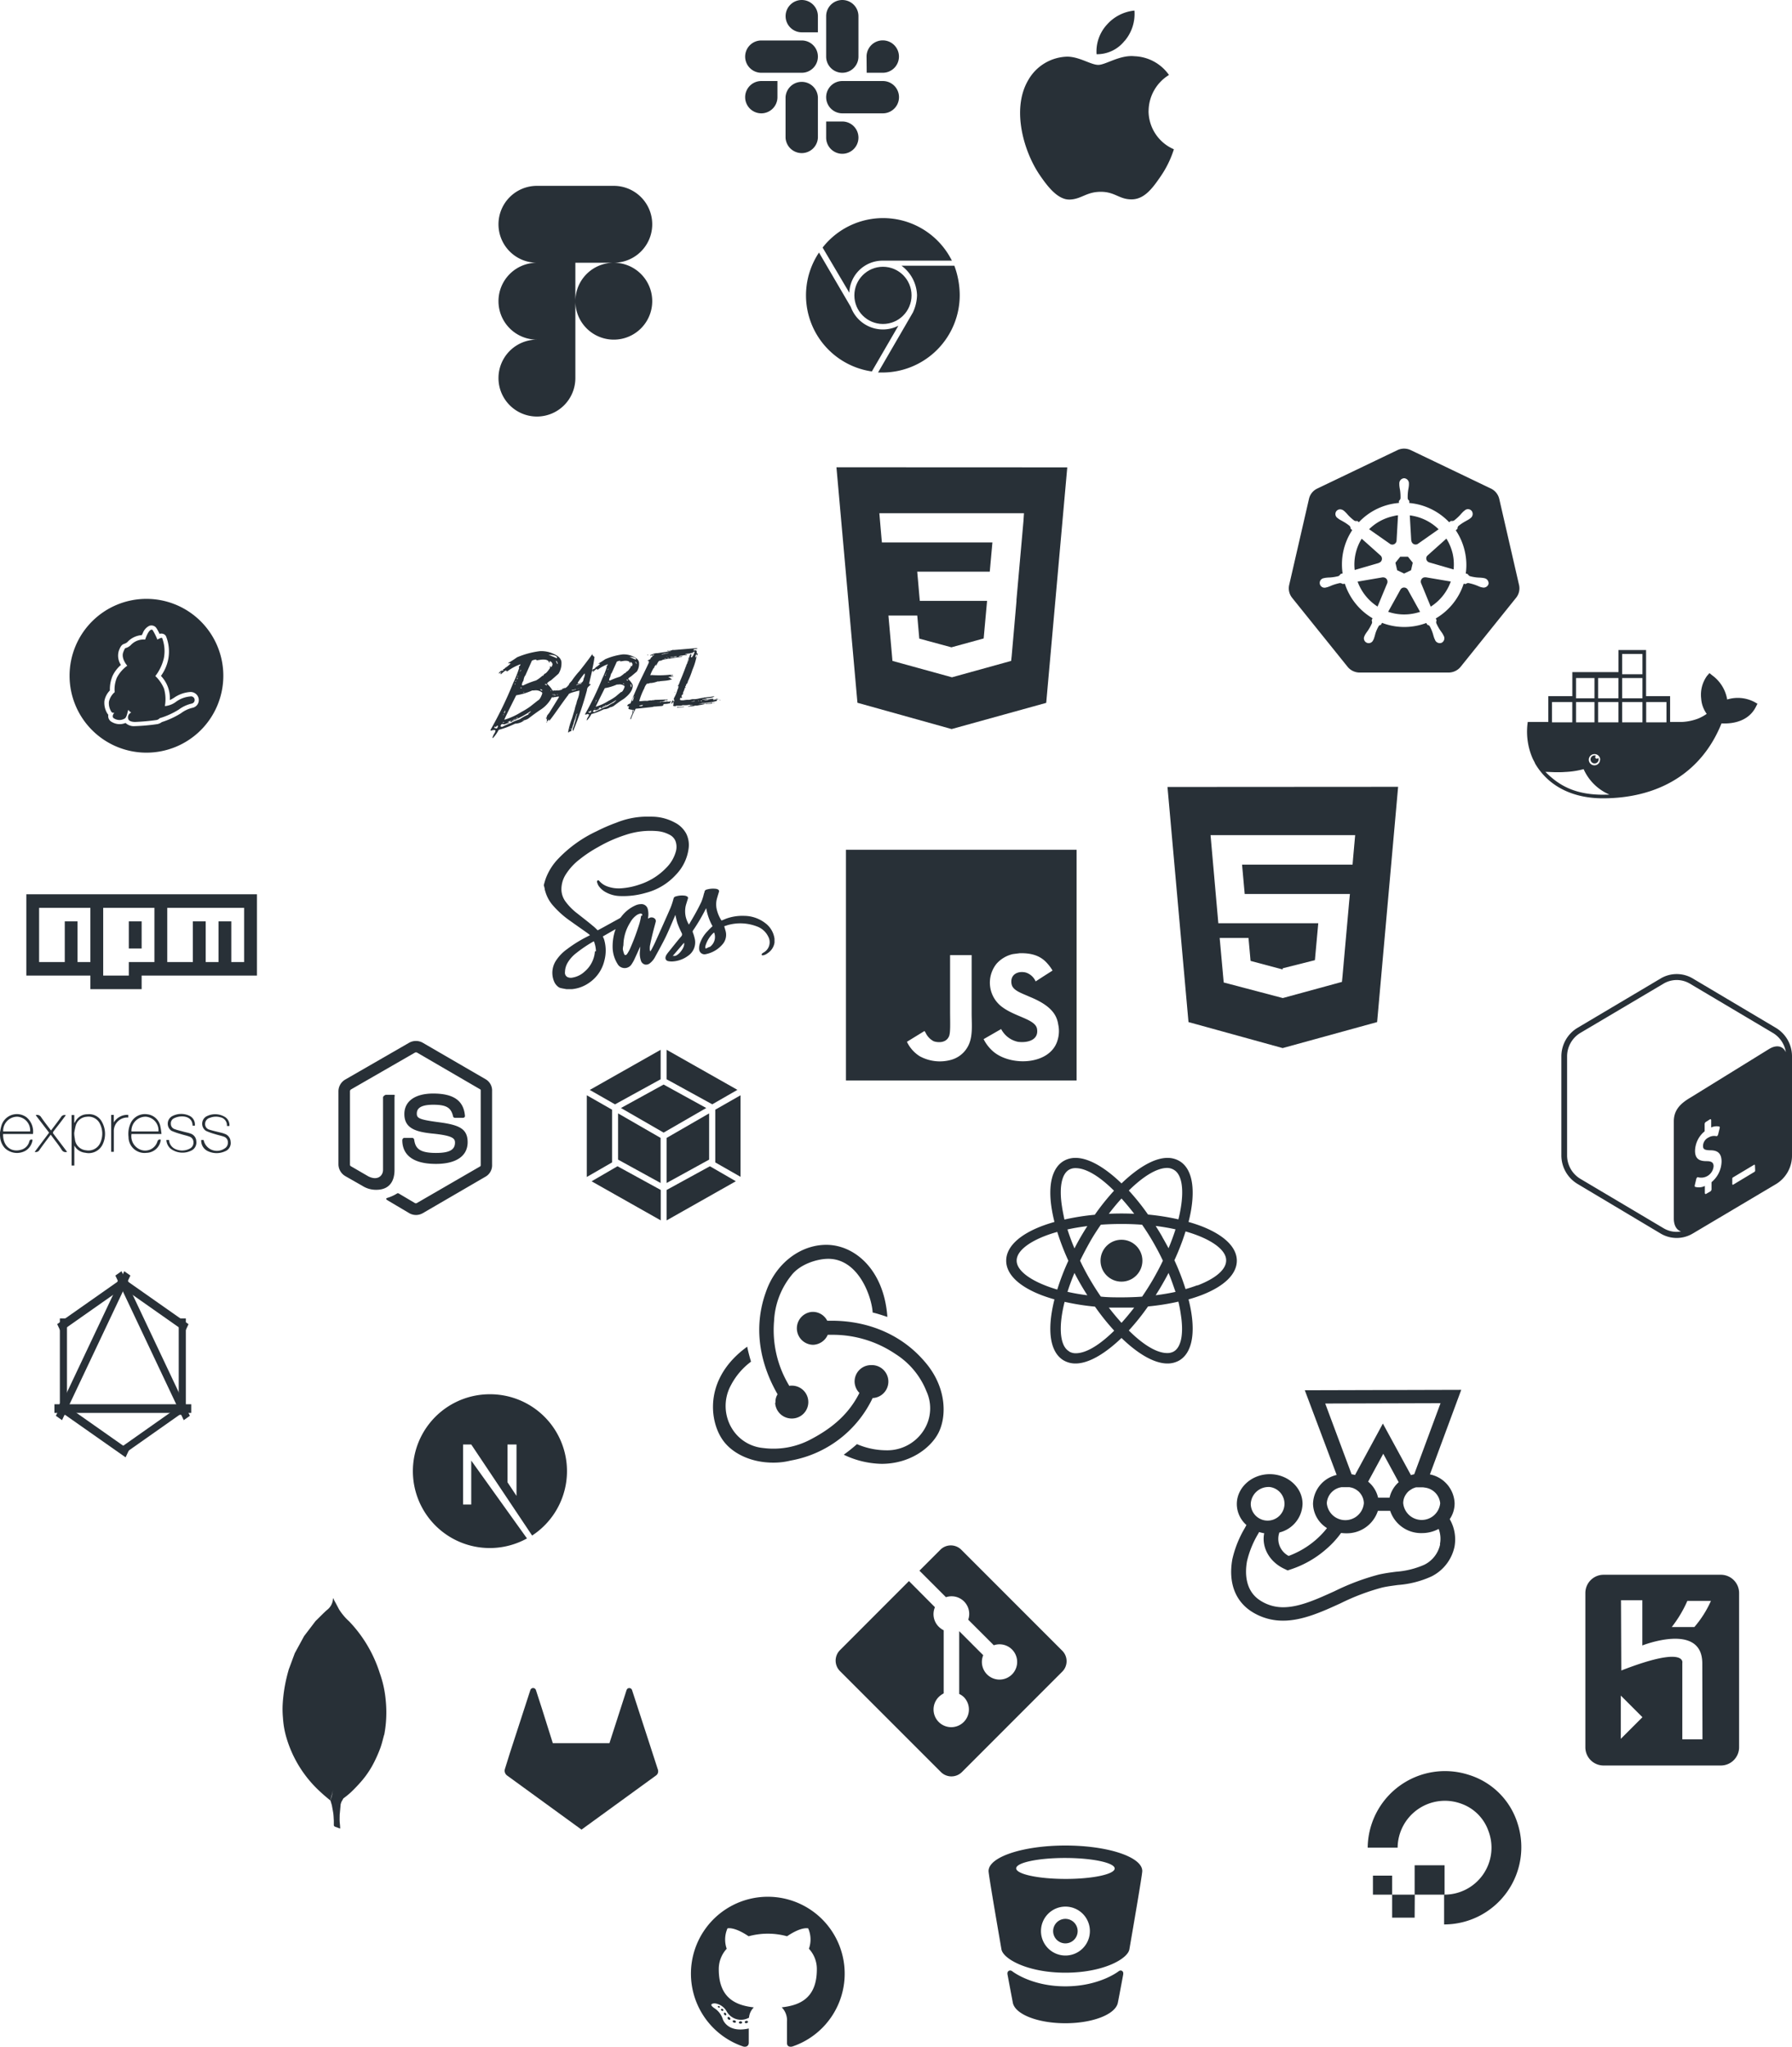 <svg id="a5c6b1d1-6bad-49b1-bce1-6ba50e206bc7" data-name="Layer 1" xmlns="http://www.w3.org/2000/svg" viewBox="0 0 372.97 425.92"><defs><style>.ae7c62e7-a843-49c6-967c-75f1cb1343b5,.bbb2950a-b23a-44ac-82a2-991249fe6dff{fill:#283037}.bbb2950a-b23a-44ac-82a2-991249fe6dff{fill-rule:evenodd}</style></defs><path class="ae7c62e7-a843-49c6-967c-75f1cb1343b5" d="M299.3 57.39a8.71 8.71 0 0 0 5.27 8 21.19 21.19 0 0 1-2.72 5.59c-1.64 2.39-3.34 4.78-6 4.83s-3.48-1.57-6.49-1.57-4 1.52-6.44 1.61-4.55-2.59-6.2-5c-3.38-4.88-6-13.79-2.49-19.8a9.61 9.61 0 0 1 8.13-4.93c2.54 0 4.93 1.71 6.48 1.71s4.47-2.11 7.53-1.8a9.17 9.17 0 0 1 7.18 3.9 8.86 8.86 0 0 0-4.24 7.47m-4.95-14.6a8.67 8.67 0 0 0 2-6.27 8.8 8.8 0 0 0-5.79 3 8.25 8.25 0 0 0-2.09 6.08 7.28 7.28 0 0 0 5.83-2.78" transform="translate(-60.25 -34.33)"/><path class="ae7c62e7-a843-49c6-967c-75f1cb1343b5" d="M196.28 173.34h.12a.69.69 0 0 1 0-.16v-.1s-.1.07-.14.22Zm-1.13-2.71v-.1H195v.11h.16Zm-3.26 6.11a4.89 4.89 0 0 0-.89-1.13q0-.18.6-.54l1.19-1a2.92 2.92 0 0 0 .47-1.65v-.17c-.05-.53-.43-.95-1.15-1.28a4.53 4.53 0 0 0-2.31-.47 13.31 13.31 0 0 0-3.59 1 16.16 16.16 0 0 1-1.39.88v.09l.14-.06c.06 0 .1 0 .1.07h.09a4.25 4.25 0 0 1-1 .75l.05.1h-.11s0 .05-.13.06l.11.13a.34.34 0 0 1-.15 0 .72.72 0 0 0-.44.24l.06-.26a23.07 23.07 0 0 0 .44-2.48 1.76 1.76 0 0 1-.43-.4v-.23q-.71 1.06-2.72 3.61a16 16 0 0 0-1.58 2c-.41.43-.61.69-.59.78s-.16.14-.14.22a.05.05 0 0 1-.06 0 1.24 1.24 0 0 1-.79.56l-.37.08a.09.09 0 0 0-.07.11h.14l-.32.12-.55.13h-.29.12-.33c-.22.05-.34 0-.36 0h-.05a.34.34 0 0 1 0 .09V178l-.29.07a6.8 6.8 0 0 0-1.18-1.47c0-.17.26-.41.81-.71l1.56-1.37a4 4 0 0 0 .62-2.16v-.23c-.06-.7-.57-1.26-1.52-1.69a6 6 0 0 0-3-.62 18.08 18.08 0 0 0-4.73 1.28 17.42 17.42 0 0 1-1.82 1.16v.12a.71.71 0 0 0 .18-.07.1.1 0 0 1 .13.1l.12-.07h.06v.05a6.57 6.57 0 0 1-1.27 1l.06.11h-.19s-.06.06-.18.07v.06l.14.16a.54.54 0 0 1-.19 0 1.26 1.26 0 0 0-.82.6l.07.11a1.57 1.57 0 0 1 .41-.32v.17a.53.53 0 0 0-.18.07l.14.22a5.66 5.66 0 0 1 .93-.78c.17 0 .26.1.26.16h.13a10.17 10.17 0 0 1 2.73-1.47v.12c-.17.25-.29.38-.35.39a.43.43 0 0 0 .09.22 20.14 20.14 0 0 1-1.22 3.09 81.79 81.79 0 0 1-4.75 9.83.42.42 0 0 0 .08.17 1.55 1.55 0 0 0 .6-.22H163v.12h.12l.12-.07s0 .06.12.05v.12a1 1 0 0 1-.2.54 3.14 3.14 0 0 0-.41.92v.05h.12a7.54 7.54 0 0 0 1.17-1.68 19.19 19.19 0 0 0 3.42-1.29 3.26 3.26 0 0 0 1.81-.62v-.07l-.3.09h.03v-.06a2.67 2.67 0 0 0 1.21-.4c1.13-.87 2-1.49 2.57-1.86a6.68 6.68 0 0 0 2.32-2.56H175.58a.05.05 0 0 1 0-.06h.31l.45-.1h.08a.45.45 0 0 0 .16 0v.13l-2 3.24-.45.57-.23.74.22-.1-.07.29v.09l.06.07v.11h.09c.13-.11.19-.22.17-.32a.9.9 0 0 0 .29 0c-.09 0-.13.09-.14.22h.05c.74-.81 2.55-3.57 4-5.44-.05-.21.71-.49 2.28-.85a5 5 0 0 1-.37 1.78 5.42 5.42 0 0 0-.27.93 7.56 7.56 0 0 0-.35 1.23l-.55 1.82a16.34 16.34 0 0 0-.83 2.94.5.5 0 0 1 .15 0l.08-.07h.06v-.13h.24q.1 0 .18-.27c0-.25 0-.38.15-.41a3.46 3.46 0 0 1 .28-.89 3.8 3.8 0 0 1 .31-1c.21-.75.36-1.14.46-1.16v.09l-.15.39a20.3 20.3 0 0 1-.81 2.81l.07.34h.05a70.67 70.67 0 0 0 2.86-8.45 1.1 1.1 0 0 1 .59-.97l-.07-.08a.54.54 0 0 0 .3-.16s-.13-.08-.38-.15l.62-2.65a1 1 0 0 1 .24-.18v.13a.3.3 0 0 0-.14.06l.12.17a3.64 3.64 0 0 1 .7-.6c.13 0 .19.08.2.12h.09a7.24 7.24 0 0 1 2.07-1.11v.08c-.12.19-.21.29-.26.29a.43.43 0 0 0 .06.17 15.48 15.48 0 0 1-.92 2.35 64.72 64.72 0 0 1-3.6 7.47.28.28 0 0 0 .06.13 1.11 1.11 0 0 0 .45-.18v.09H182.83v.09a.78.78 0 0 1-.15.41 2 2 0 0 0-.32.69v.05h.09a5.4 5.4 0 0 0 .89-1.28 13.83 13.83 0 0 0 2.59-1 2.49 2.49 0 0 0 1.39-.47l-.23.07a1.84 1.84 0 0 0 .91-.3c.87-.66 1.52-1.13 2-1.41 1.37-1 2-2 1.93-2.88Zm-.23.06v.36c0 .09-.09.14-.13.14l-.06-.61c.1 0 .15.07.16.11Zm-26.94-2.89h-.06v-.11h.25v.05a.62.62 0 0 0-.18.08Zm-1.19 12a.72.72 0 0 0-.38-.08v-.18c0-.06 0-.11.12-.13s.12.05.13.17a3.37 3.37 0 0 1 .34-.39l.13.05c0 .36-.15.54-.32.56Zm12.8-13.4c-.06 0-.18-.18-.35-.56v-.11c.11 0 .23.18.35.56v.11Zm-.17-1.33v.12l-1.74-.73c1.16 0 1.76.24 1.79.61Zm-7.34 6.31h-.25v-.11h.25v.11Zm-.2-3.79h.06v.17c-.05 0-.13.09-.22.25V174c.11-.13.17-.23.16-.3Zm-.52 1.22v.23h-.07v-.23Zm-.27.43h.17c0 .19-.06.29-.16.3h-.06a.45.45 0 0 0 .1-.29Zm-.2.6h.07v.05l-.11.19h-.12v-.06a.15.15 0 0 0 .16-.19Zm-.2.55v.29h-.06v-.28Zm-2 5.67c-.08.4-.17.6-.26.61v-.06a.63.63 0 0 1 .26-.55Zm-.37.79v.04c0 .08 0 .13-.1.13v-.06a.13.13 0 0 1 .11-.13Zm-.06 1.64h.19v.07a.5.5 0 0 0-.19.07h-.11a.12.12 0 0 1 .1-.13Zm5.27-1.62a9.61 9.61 0 0 0-1.83 1c-1.13.39-1.69.63-1.68.73a15.86 15.86 0 0 0-2 .87.92.92 0 0 1-.32-.09.52.52 0 0 1 .27-.5 1.08 1.08 0 0 1 .5.08 4.87 4.87 0 0 1 1-.32v-.12h-.37a5.64 5.64 0 0 1 1.08-.5h.08v.05c-.31 0-.49.12-.53.29a.1.1 0 0 0 .13.1c.24-.15.36-.24.35-.26a19.94 19.94 0 0 0 3.75-2v.11s-.17.2-.52.46Zm-3.14 1a1.23 1.23 0 0 0 .77-.36c.08 0 .13 0 .13.1a3.13 3.13 0 0 0-.83.37h-.06V184Zm5.06-3.89-1.57 1.24a15.39 15.39 0 0 1-1.88 1.16 14.31 14.31 0 0 1-3.46 1.59h-.07c.06-.21.88-1.9 2.48-5.08a13.4 13.4 0 0 0 3.33-1h.37a2.1 2.1 0 0 1 1.71.44v.23c-.28.81-.59 1.29-.93 1.43Zm-3.06-1.73h.25v.06h-.25v-.06Zm3.54-.6h.19c.17.08.26.15.26.21v.06a.52.52 0 0 1-.46-.26Zm.5-2.85a7.4 7.4 0 0 1-1.34 1 17.54 17.54 0 0 0-2.7 1.05.43.43 0 0 0-.25 0v-.11a1.43 1.43 0 0 1 .3-.85c.12-.64.25-1 .4-1.1l1.3-2.92c0-.18.26-.32.83-.41h.19v.17l1-.15c1-.09 1.57.12 1.61.62h.12v-.29h.12a.78.78 0 0 1 .49.61.89.89 0 0 1-.26.6c-.08 0-.13-.05-.13-.16h-.13v.36q-.78 1.17-1.14 1.2c-.21.3-.34.44-.4.45Zm.8 2a.5.5 0 0 0-.26-.1v-.17h.12l.26.15a.1.1 0 0 1-.11.13Zm.83 1c.11 0 .18.1.19.14h-.06l-.08.07v-.24Zm.07.49h.15-.15Zm.36.4a3.35 3.35 0 0 0 .51-.1v.05l-.54.12v-.07Zm.53.23a2.24 2.24 0 0 0-.54.07l.45-.15.22-.05v.09c-.1 0 0 0-.14.08Zm.48-.12a.09.09 0 0 1-.12-.07h.14c.06 0 .1 0 .11.07h-.13Zm1.3-1.4.22-.06v.09Zm1.39 8.53a.23.23 0 0 0 0-.14.08.08 0 0 1 .11.06v.05h-.18Zm1-8.16h-.1l-.41.14h-.09a.1.1 0 0 1-.12-.07l.65-.15.22-.1.07.09a.41.41 0 0 0-.22.09Zm.5-.16v-.05s.07 0 .12-.08l.46-.1a3 3 0 0 0-.58.19Zm.07-.94-.13.08h-.19c-.12 0 .32-.22 1-.38h.1v.08l-.83.24Zm1.24-1.34c-.05.56-.24.88-.6 1v-.05l-.31.12h-.14a.31.31 0 0 1-.19 0v-.13a19.62 19.62 0 0 1 1.36-1.87h.11a2.15 2.15 0 0 1-.19.91Zm2.21-1.89v-.09h.18v.05a.36.36 0 0 0-.13 0Zm-.91 9.11a.54.54 0 0 0-.29-.06v-.14s0-.07.09-.09.09 0 .1.13a1.65 1.65 0 0 1 .26-.3h.09q0 .41-.24.42Zm9.72-10.17s-.13-.14-.27-.43V172c.09 0 .18.14.28.42v.1Zm-.12-1-.05.1-1.31-.56c.88 0 1.33.19 1.36.46Zm-5.64 4.82h-.18v-.09h.19v.09Zm-.15-2.87v.14s-.1.07-.17.19v-.09c.09-.1.13-.18.12-.23Zm-.39.92v.18h-.05v-.18Zm-.21.33h.1q0 .23-.12.24h-.05a.42.42 0 0 0 .07-.23Zm-.15.46v.05l-.08.14H186v-.05c.1 0 .14 0 .13-.14Zm-.14.41v.23-.22Zm-1.52 4.31c-.06.3-.13.46-.2.46a.5.5 0 0 1 .2-.42Zm-.28.61c0 .07 0 .1-.09.11v-.05s0-.08.09-.09Zm-.08 1.25h.14a.48.48 0 0 0-.14.06H184s0-.08.09-.09Zm4-1.24a7.76 7.76 0 0 0-1.39.79c-.86.3-1.28.48-1.27.56a12.14 12.14 0 0 0-1.49.66.63.63 0 0 1-.25-.07.39.39 0 0 1 .21-.37.82.82 0 0 1 .38.06 3.59 3.59 0 0 1 .73-.24v-.09h-.29a3.71 3.71 0 0 1 .82-.38h.14c-.24 0-.37.09-.4.22s0 .08.1.08.26-.19.26-.21a14.55 14.55 0 0 0 2.84-1.49v.09s-.13.15-.4.34Zm-2.38.79a1 1 0 0 0 .59-.27c.06 0 .09 0 .1.08a2.14 2.14 0 0 0-.63.27h-.05v-.08Zm3.85-3-1.19 1a11.13 11.13 0 0 1-1.44.88 10.5 10.5 0 0 1-2.63 1.21h-.05c.05-.16.68-1.44 1.89-3.85a10.41 10.41 0 0 0 2.52-.76h.29a1.61 1.61 0 0 1 1.3.33v.18c-.21.61-.45 1-.7 1.08ZM187.2 177h.19-.19Zm2.69-.46h.11c.13.07.19.12.2.17a.42.42 0 0 1-.35-.2Zm.38-2.16a6.07 6.07 0 0 1-1 .76 14.64 14.64 0 0 0-2.05.79.36.36 0 0 0-.18 0v-.09a1.11 1.11 0 0 1 .22-.65c.1-.49.2-.76.31-.83l1-2.22c0-.13.2-.23.62-.32h.15v.14l.79-.12c.78-.07 1.19.09 1.22.47h.09v-.22h.1a.58.58 0 0 1 .36.45.7.7 0 0 1-.19.46c-.06 0-.09 0-.1-.12h-.09v.27q-.6.9-.87.93-.24.31-.3.33Zm.41 1.48v-.14h.09l.2.12c0 .06 0 .09-.08.1s-.15-.08-.2-.07Zm-16.55 8.64h-.1l-.08.06c0 .06.05.08.12.07s.08 0 .07-.11Zm-.36-.71a.09.09 0 0 0 .08-.11.08.08 0 0 0-.07.1Zm2.52-4.73h.07Zm0-1.22h.1v-.09h-.1v.1Zm25.13 3.59h-.24v.14l1.44-.12v-.09l-1.16.1Zm1.32-.11v.09-.09Zm6-.79v.09h.16v-.09h-.16Zm-.22 0a5.39 5.39 0 0 1-1.44.21v.09h.25c1.07-.12 1.2-.08 1.19-.2Zm-6.46-1.53h-.09a2.11 2.11 0 0 0-.12.37c.07 0 .14-.13.2-.37Zm-1.3-.71-.09.06v.08a.08.08 0 0 0 .09-.1Zm2.83 2.93v-.09.09Zm5.87-1.32h.06a.08.08 0 0 0 .06-.09v-.09a1.13 1.13 0 0 0-.56.14h-.3c0-.08 0-.13-.07-.13h-.15c-.18 0-.27 0-.36.07h-.17l-.1.06v-.05l-.06.05h-.3v.09H207.74a.28.28 0 0 0 .13 0l.1-.05a8.08 8.08 0 0 1-.94.17.19.19 0 0 0-.1 0s-.07 0-.08-.08h.34c.16-.07.17-.11.25-.11v-.09a6.38 6.38 0 0 1-1 .09v-.09a3.84 3.84 0 0 0 .89-.13.34.34 0 0 1 .12-.06h.06a3.49 3.49 0 0 0 1-.14l.1-.05h.09c0-.09.13-.11.18-.11v-.1c-1.07.22-1.35.16-1.65.24a1.57 1.57 0 0 1-.36 0 .21.21 0 0 0-.09.05l-.91.15a5.55 5.55 0 0 1-1 .17h-.55l-.26.06a2.37 2.37 0 0 1-.38.08c-.07 0 0 0 0 0h-.52c-.69.08-.62.1-.69.1h-.26c-.29 0-.44-.08-.44-.14 0-.27.11-.41.2-.42h.05v.1h.05c.09-.05.13-.09.13-.14v-.09h-.09v-.09a.48.48 0 0 1 0-.18l.21-.34v.09h.1v-.09l-.06-.08a.41.41 0 0 1 .18-.1h-.14v-.13a3.68 3.68 0 0 0 .39-1h.1a.1.1 0 0 0 .09-.11h-.1a.4.4 0 0 1 0-.19.55.55 0 0 0 .2-.46s.05 0 .05 0a.88.88 0 0 0 .29-.57 17.11 17.11 0 0 0 .94-2.39 13.36 13.36 0 0 0 .87-2.83h-.1a.29.29 0 0 1 0 .18h-.15a1.07 1.07 0 0 1 .24-.66l.08.3h.09a2.9 2.9 0 0 1 .07-.37c0-.05 0-.07-.11-.08l-.09.06a4.74 4.74 0 0 1 0-.5.3.3 0 0 1-.12-.19l-.51.05a.47.47 0 0 0-.05-.16s.11-.09.34-.14h.26l.09-.06s0 .05.06 0h.05v-.1h-.56l-.1.07v-.06l-4.07.34h-.5s0 .06-.1.07h-.11l-.34.09a1.63 1.63 0 0 1-.42 0 .3.3 0 0 1-.19.08l1-.07a.44.44 0 0 1-.25.08.32.32 0 0 1-.2 0c-.08 0-.33.09-.76.18h-.1l-1.67.25a.38.38 0 0 0-.22 0 2.4 2.4 0 0 0-.44.09l-.81.34.06.1a.68.68 0 0 0 .17-.07h.28v.26a.72.72 0 0 0-.45.52c-.4.17-.59.3-.59.37h.06l.11-.05.12.14v.21c0 .07-.66 1.46-2 4.19-1.15 2.64-1.76 4.08-1.81 4.34q-.6.16-.69.48c0 .07.12.11.35.13v.11l-.1.17v.2c0 .11.3.19.87.25v-.06a2.76 2.76 0 0 1-.11.74h.06a1.31 1.31 0 0 0 .13-.71c.06 0 .12.06.19.19a8.88 8.88 0 0 0-.75 1.71l.06.09h.06a11.77 11.77 0 0 1 1-2.19c.68-.06 1.87-.18 3.56-.37l.1-.06h.18l.1-.07s0 .06.07.05l1.28-.11c.33 0 .49-.13.48-.3s.2-.1.6-.16h.17s.2-.06.61-.1c0-.21.07-.32.2-.33v-.11a1.77 1.77 0 0 0-.39.09 2 2 0 0 1-.51-.06l-.16.07h-.89l-.1.06a.05.05 0 0 0-.07 0l-.11.06s-.1-.06-.28-.08l-.12.06h-.22c1.14-.13 1.71-.29 1.7-.47.07 0 .11 0 .12.1l.33-.08v-.11l-2.74.08a.06.06 0 0 1-.06.06h-.33a.33.33 0 0 0-.21.08l-.13-.05a4.3 4.3 0 0 0-.77.12 6.92 6.92 0 0 0-.78 0l-.62.06h-.28a13.6 13.6 0 0 1 1.06-2.68 2.31 2.31 0 0 1 .59-1 .58.58 0 0 1 .17.05l.44-.15h.22a5.22 5.22 0 0 0 1.32-.32.76.76 0 0 1 .28 0l.34-.07 1-.09a6.26 6.26 0 0 0 1.38-.28v-.1c-.18 0-.28 0-.28-.09s-.15-.2-.41-.18v-.1l.27-.08.72-.06V175h-.44v-.11h.27c.08 0 .11 0 .1-.11-.37 0-.56 0-.56-.06a22.25 22.25 0 0 1-3.92.07l-.16.07-.07-.1a8.9 8.9 0 0 1 1.21-2.22.57.57 0 0 1-.08.28h.11c.28-.65.51-1 .7-1 .82-.07-.11-.12 1.64-.39a.41.41 0 0 0 .15 0c.69-.14 1.64-.29 2.87-.43v-.11l-.65.06v-.1a.33.33 0 0 0 .2-.08v.06a.33.33 0 0 0 .15-.07.49.49 0 0 1 .26 0 4.78 4.78 0 0 1 .55-.11h.41c.1-.06.14-.12.14-.17a1.13 1.13 0 0 1-.36 0c0-.06 0-.1.09-.11l.76-.07.35-.09h.05a.33.33 0 0 0 .15-.07h.06a2.7 2.7 0 0 0-.16.41H204a.35.35 0 0 0 0-.18h-.05c-.93 2.58-1.34 3.78-2.19 5.75-.16.51-.29.79-.41.85s0 .09.1.08a1.21 1.21 0 0 1-.17.73 7.88 7.88 0 0 1-.79 1.88l.09.54q0 .08-.09.09h-.09c0-.15-.07-.22-.17-.21a2.18 2.18 0 0 0-.27.66h.09a.29.29 0 0 0 .17-.28H200.51a.55.55 0 0 0-.11.32l.05.09-.12.28v.05a.56.56 0 0 1 .35.1.66.66 0 0 0 .28-.12H202l.35-.12a7.72 7.72 0 0 0 .85 0h.15l.07-.05a2.58 2.58 0 0 1 .7 0h-.21v.09a.33.33 0 0 0 .17-.07q.08 0 .09.09a1.21 1.21 0 0 0-.29.07h-.09a1.06 1.06 0 0 1-.22.06h-.14s0 .09.09.09h.15l.78-.07.3-.06.15-.06h.26c.21 0 .21 0 .65-.1a5.67 5.67 0 0 0 .89-.17c.18 0 .08 0 .13-.06h.13v-.09h-.33a1 1 0 0 1-.29 0h-.65l.36-.05h.13l.08-.05a11.81 11.81 0 0 0 3.06-.42c.13 0 .12-.11.2-.33h-.12a4.21 4.21 0 0 1-.68.1s-.06 0-.07-.08h.36a1 1 0 0 0 .4-.13s-.08 0 0 0Zm-17.52.28h-.17a4.07 4.07 0 0 1 .27-.76h.11a2.6 2.6 0 0 1-.21.76Zm.2-.82c0-.06 0-.1.11-.12v.05c0 .07 0 .11-.12.11Zm2.23 1.72v.05h-.28.28Zm-.34 0c0 .06-.08.13-.26.19h-.45v-.11l.68-.16Zm2.25-10.34h-.17v-.06c0-.05 0-.09.1-.11H196.38c0 .07 0 .11-.1.12Zm2.54-.5h.06v.1h-.16a.11.11 0 0 1 .09-.11Zm-.64.22h-.25v-.05a3.18 3.18 0 0 0 .64-.12s0 .05.11 0v.11h-.1a.33.33 0 0 1-.2 0 .35.35 0 0 1-.2.07Zm.32.92h.41v.05h-.41Zm.44-.35v-.06h.2v.03h-.2Zm0-.7v-.11l.45-.05v.06a2.8 2.8 0 0 0-.46.09Zm.24 1v-.1h.2c.07 0 .1 0 .1.1h-.29Zm1.2-1.64-.25.07a2.56 2.56 0 0 1-.46 0c.33 0 .64 0 .76-.06Zm-.27 1.14h-.35.35Zm.57.27s-.07-.07-.21-.08l-.35.1h-.27c-.06 0-.09-.07-.09-.09h.31l.7-.11h.36v.08a2.5 2.5 0 0 0-.46.09Zm3.63-.93h.08a1.19 1.19 0 0 1 .42-.28 2.37 2.37 0 0 1-.6 1.24l-.2-.12a6.57 6.57 0 0 0 .3-.84Zm-.61 1c-.07.13-.13.2-.18.2v-.13a.3.3 0 0 0 .14-.06Zm-.4.94c.1-.39.19-.6.28-.66v.05c-.05.35-.13.54-.23.56v.22a.52.52 0 0 0-.13.28v-.31s.1-.06.13-.15Zm-.15.51a1.44 1.44 0 0 1-.1.37H203v-.13c.06-.16.12-.24.16-.24Zm-2.87 8.33h.1v.05a.09.09 0 0 1-.1-.09Zm4.1.11s0-.05 0 0h-.23V181h.54c-.16 0-.26 0-.29.07Zm-.27-.12Zm0-.64h-.3.28l.24-.06h.05a3.73 3.73 0 0 1 .4-.07s.08 0 .08.08l-.74.06Zm1.07-.09a1.12 1.12 0 0 0-.3 0h.27s.07 0 0 0Zm0 0h.15Zm.33 0a.25.25 0 0 0 .11-.05.11.11 0 0 1 .12.1Zm.42-.05h.18v.05Zm.25 0c0-.05 0-.09.07-.09l.06.07v.09h-.2Zm3.5-.41Zm.07 0v-.05.05l-.07.1h.14v-.09Zm.26.2v.09h.2c0-.06-.14-.08-.18-.08Z" transform="translate(-60.25 -34.33)" id="b83ae2ca-a4f0-43bd-b0e8-94a58e70d916" data-name="plain"/><path class="ae7c62e7-a843-49c6-967c-75f1cb1343b5" d="m429.88 248.21-17.31-10.28a6.54 6.54 0 0 0-6.69 0l-17.32 10.28a6.92 6.92 0 0 0-3.34 5.95v20.56a6.92 6.92 0 0 0 3.35 5.95L405.88 291a6.52 6.52 0 0 0 6.68 0l17.32-10.28a6.91 6.91 0 0 0 3.34-5.95v-20.61a6.9 6.9 0 0 0-3.34-5.95Zm-13.41 32.1v1.48a.53.53 0 0 1-.25.45l-.88.51c-.14.07-.25 0-.26-.2v-1.45a2.82 2.82 0 0 1-2 .19c-.1 0-.13-.17-.1-.32l.32-1.34a.53.53 0 0 1 .16-.28l.08-.06a.17.17 0 0 1 .14 0 2.58 2.58 0 0 0 3.22-2.29c0-.75-.42-1.06-1.41-1.06-1.25 0-2.43-.25-2.45-2.1a5.37 5.37 0 0 1 2-4.11v-1.5a.53.53 0 0 1 .25-.45l.85-.54c.14-.07.26 0 .26.2v1.49a2.71 2.71 0 0 1 1.66-.2c.11 0 .15.17.11.34l-.33 1.32a.56.56 0 0 1-.15.27.24.24 0 0 1-.21.08 2.24 2.24 0 0 0-1.6.26 2 2 0 0 0-1.18 1.78c0 .68.35.88 1.55.9 1.6 0 2.3.73 2.31 2.34a5.72 5.72 0 0 1-2.09 4.29Zm9.08-2.48a.35.35 0 0 1-.13.33l-4.42 2.66c-.11.07-.21 0-.21-.13v-1.12a.32.32 0 0 1 .2-.28l4.31-2.58c.12-.07.21 0 .21.12Zm3-25.29-16.38 10.12c-2.05 1.2-3.55 2.54-3.55 5v20.19c0 1.48.59 2.43 1.5 2.71a5.5 5.5 0 0 1-.91.09 5.31 5.31 0 0 1-2.73-.76l-17.32-10.28a5.7 5.7 0 0 1-2.75-4.89v-20.56a5.72 5.72 0 0 1 2.75-4.9L406.49 239a5.36 5.36 0 0 1 5.47 0l17.32 10.28a5.67 5.67 0 0 1 2.66 4c-.57-1.28-1.87-1.62-3.38-.74Z" transform="translate(-60.25 -34.33)"/><g id="be4104e2-2cae-4366-9682-6972efb6303e" data-name="original"><path class="ae7c62e7-a843-49c6-967c-75f1cb1343b5" d="M282 418.34c-8.8 0-16 2.37-16 5.31 0 .77 1.92 11.87 2.68 16.28.34 2 5.45 4.87 13.31 4.87 7.92 0 13-2.9 13.32-4.87.76-4.41 2.68-15.51 2.68-16.28.01-2.94-7.19-5.31-15.99-5.31Zm0 22.89a5.09 5.09 0 1 1 5.09-5.08 5.09 5.09 0 0 1-5.09 5.08Zm0-15.94c-5.66 0-10.25-1-10.25-2.2s4.6-2.17 10.25-2.16 10.25 1 10.25 2.19-4.59 2.18-10.25 2.17Z" transform="translate(-60.25 -34.33)"/><path class="ae7c62e7-a843-49c6-967c-75f1cb1343b5" d="M293.5 444.34a.77.77 0 0 0-.44.17s-3.94 3.12-11.06 3.13-11.06-3.13-11.06-3.13a.77.77 0 0 0-.44-.17.57.57 0 0 0-.57.63.59.59 0 0 0 0 .13c.61 3.28 1.06 5.6 1.13 6 .54 2.4 5.25 4.22 10.92 4.22s10.38-1.82 10.92-4.22c.08-.36.52-2.68 1.13-5.95a.78.78 0 0 0 0-.14.57.57 0 0 0-.53-.67ZM282 433.6a2.55 2.55 0 1 0 2.54 2.54 2.55 2.55 0 0 0-2.54-2.54Z" transform="translate(-60.25 -34.33)"/></g><path id="ba0b1562-9f8d-4740-adae-bc2402f58a8f" data-name="plain" class="ae7c62e7-a843-49c6-967c-75f1cb1343b5" d="m234.34 131.56 4.37 49 19.6 5.47 19.69-5.45 4.38-49Zm38.92 11.23-1.45 16.34v.29l-1 11.43-.11 1-12.32 3.41-12.38-3.41-.84-9.44h6l.42 4.8 6.69 1.81 6.71-1.84.71-7.82h-14l-.12-1.32-.27-3.1-.15-1.66h15.1l.55-6.08h-23l-.12-1.32-.27-3.1-.14-1.66h30.1Z" transform="translate(-60.25 -34.33)"/><path class="ae7c62e7-a843-49c6-967c-75f1cb1343b5" d="M360.81 434.76v-6.2a9.78 9.78 0 0 0 9.19-13.35 9.25 9.25 0 0 0-5.56-5.55 9.84 9.84 0 0 0-13.3 9.12h-6.23A16.09 16.09 0 0 1 366 403.65a15.36 15.36 0 0 1 10.09 10.05 16.07 16.07 0 0 1-15.28 21.06Z" transform="translate(-60.25 -34.33)"/><path class="ae7c62e7-a843-49c6-967c-75f1cb1343b5" d="M360.91 428.56h-6.23v-6.11h6.23Zm-6.23 4.79H350v-4.79h4.71Zm-4.68-4.79h-4v-3.95h4Z" transform="translate(-60.25 -34.33)"/><g id="bcbbe73c-1c66-48c8-a579-581b69523e0b" data-name="plain"><path class="ae7c62e7-a843-49c6-967c-75f1cb1343b5" d="M425.42 180.41a7.47 7.47 0 0 0-5.69-.53 7.8 7.8 0 0 0-3.08-5l-.61-.49-.52.59a6.73 6.73 0 0 0-1.2 4.72 6.11 6.11 0 0 0 1.15 3.17 9.9 9.9 0 0 1-1.66.93 10.87 10.87 0 0 1-3.41.75h-2.55v-5.37h-5v-9.6h-5.75v4.6h-9.6v5h-5v5.37h-4.28l-.07.56a13.93 13.93 0 0 0 1.13 7.13l.44.85v.06c3 5.14 8.34 7.29 14.13 7.29 11.21 0 20.45-5 24.7-15.59 2.84.15 5.74-.69 7.13-3.4l.35-.69Zm-37.15-5h3.84v4.22h-3.84Zm5 17a1.17 1.17 0 1 1-1.17-1.17 1.17 1.17 0 0 1 1.2 1.11Zm-5-12h3.84v4.22h-3.84Zm-5 0h4.22v4.22h-4.22Zm10.63 19.28c-6.06 0-9.34-2.08-12-4.75.79 0 1.56.07 2.28.07s1.22 0 1.79-.05a17.54 17.54 0 0 0 3.88-.59 10.32 10.32 0 0 0 5.39 5.3Zm3.19-15.06h-4.22v-4.22h4.22Zm0-5h-4.22v-4.22h4.22Zm5 5h-4.22v-4.22h4.22Zm0-5h-4.22v-4.22h4.22Zm0-5h-4.22v-4.22h4.22Zm5 10h-4.22v-4.22h4.22Z" transform="translate(-60.25 -34.33)"/><path class="ae7c62e7-a843-49c6-967c-75f1cb1343b5" d="M392.43 191.57a.73.73 0 0 0-.3-.06.84.84 0 1 0 .84.84.71.71 0 0 0-.07-.32.34.34 0 1 1-.47-.46Z" transform="translate(-60.25 -34.33)"/></g><path class="ae7c62e7-a843-49c6-967c-75f1cb1343b5" d="M172 121a8 8 0 0 0 8-8v-8h-8a8 8 0 0 0 0 16Zm-8-24a8 8 0 0 1 8-8h8v16h-8a8 8 0 0 1-8-8Zm0-16a8 8 0 0 1 8-8h8v16h-8a8 8 0 0 1-8-8Zm16-8h8a8 8 0 0 1 0 16h-8Zm16 24a8 8 0 1 1-8-8 8 8 0 0 1 8 8Z" transform="translate(-60.25 -34.33)"/><g id="ea85b6e3-3fda-4bc1-9139-d29da4390e63" data-name="original-wordmark"><path class="ae7c62e7-a843-49c6-967c-75f1cb1343b5" d="M75.15 276.85v-10.5h.56V268a1.33 1.33 0 0 0 .18-.23 2.82 2.82 0 0 1 2.58-1.59 3 3 0 0 1 3 1.6 5.1 5.1 0 0 1 .13 4.7 3.21 3.21 0 0 1-3.6 1.71 2.87 2.87 0 0 1-2.28-1.51v4.17Zm.55-6.79c0 .51.07.88.13 1.23a2.57 2.57 0 0 0 2.35 2.39 2.69 2.69 0 0 0 3-1.7 4.58 4.58 0 0 0-.1-3.75 2.63 2.63 0 0 0-2.77-1.53 2.54 2.54 0 0 0-2.31 1.88 14.11 14.11 0 0 0-.3 1.48ZM93.72 271.48a3.07 3.07 0 0 1-3 2.73 3.32 3.32 0 0 1-3.72-3.29 5.37 5.37 0 0 1 .46-2.93 3.26 3.26 0 0 1 3.38-1.81 3.12 3.12 0 0 1 2.75 2.36 14.94 14.94 0 0 1 .27 1.75h-6.24a3 3 0 0 0 2 3.31 2.66 2.66 0 0 0 3.4-1.79c.17-.37.35-.43.7-.33Zm-6.11-1.72h5.62a2.85 2.85 0 0 0-2.63-3.07 2.94 2.94 0 0 0-2.99 3.07ZM94.88 271.53h.55a2.21 2.21 0 0 0 1.29 1.88 3.39 3.39 0 0 0 3-.07 1.35 1.35 0 0 0 .79-1.3 1.2 1.2 0 0 0-.81-1.2c-.6-.23-1.25-.35-1.86-.55a13.8 13.8 0 0 1-1.9-.67 1.79 1.79 0 0 1 .07-3 4 4 0 0 1 3.79-.06 2 2 0 0 1 1 2h-.47v-.06c-.06-1.51-1.32-2-2.68-1.84a3.68 3.68 0 0 0-1.17.35 1.17 1.17 0 0 0-.67 1.17 1.14 1.14 0 0 0 .78 1.09c.6.22 1.22.36 1.84.53s1 .22 1.48.4a1.76 1.76 0 0 1 1.2 1.58 1.87 1.87 0 0 1-1 1.94 4.12 4.12 0 0 1-4.38-.4 2.56 2.56 0 0 1-.85-1.79ZM108 268.62h-.52v-.19a1.68 1.68 0 0 0-1.37-1.62 3.37 3.37 0 0 0-2.17.11 1.31 1.31 0 0 0-1 1.26 1.2 1.2 0 0 0 .93 1.22c.78.24 1.57.41 2.36.61a5 5 0 0 1 .75.23 1.8 1.8 0 0 1 1.27 1.65 1.83 1.83 0 0 1-1.16 2 4.29 4.29 0 0 1-3.51 0 2.4 2.4 0 0 1-1.45-2.35h.5a2.82 2.82 0 0 0 4.3 1.8 1.38 1.38 0 0 0 .75-1.3 1.21 1.21 0 0 0-.82-1.19c-.6-.22-1.25-.34-1.86-.54a12.13 12.13 0 0 1-1.89-.68 1.78 1.78 0 0 1 0-2.95 3.91 3.91 0 0 1 3.85 0 2 2 0 0 1 1.04 1.94ZM74.21 274a.9.9 0 0 1-1.11-.41c-.63-1-1.33-1.85-2-2.77l-.29-.39c-.8 1.07-1.59 2.1-2.34 3.17a.86.86 0 0 1-1 .41l3-4-2.79-3.64a.94.94 0 0 1 1.11.39c.65.95 1.36 1.85 2.08 2.8.71-.95 1.42-1.85 2.08-2.79a.84.84 0 0 1 1-.39l-1.08 1.44c-.48.63-1 1.28-1.46 1.9a.39.39 0 0 0 0 .58ZM86.94 266.31v.55a2.81 2.81 0 0 0-3 2.9V274h-.55v-7.68h.54v1.57a3.28 3.28 0 0 1 3.01-1.58ZM60.25 269.93c.08-.4.14-.81.25-1.21a3.36 3.36 0 0 1 5.28-1.9 3.87 3.87 0 0 1 1.33 3.47H60.9c-.1 2.48 1.68 4 3.95 3.21a2.36 2.36 0 0 0 1.5-1.67c.12-.39.32-.45.68-.34a3.13 3.13 0 0 1-1.5 2.3 3.66 3.66 0 0 1-4.25-.55 3.84 3.84 0 0 1-1-2.24c0-.13 0-.26-.08-.39Zm.66-.17h5.61a2.85 2.85 0 0 0-2.67-3.07 2.93 2.93 0 0 0-2.94 3.07Z" transform="translate(-60.25 -34.33)"/></g><path id="b110d8f5-990b-420c-b74b-9f583303dda5" data-name="plain" class="ae7c62e7-a843-49c6-967c-75f1cb1343b5" d="m281.28 377.75-20.95-20.95a3.08 3.08 0 0 0-4.37 0l-4.35 4.35 5.52 5.52a3.67 3.67 0 0 1 4.64 4.68l5.32 5.32a3.67 3.67 0 1 1-2.2 2.07l-5-5v13.06a3.59 3.59 0 0 1 1 .69 3.68 3.68 0 1 1-5.32 0 4.11 4.11 0 0 1 1.09-.8v-13.14a3.9 3.9 0 0 1-1.09-.8 3.67 3.67 0 0 1-.73-4l-5.41-5.44-14.35 14.37a3.08 3.08 0 0 0 0 4.37l21 21a3.1 3.1 0 0 0 4.38 0l20.85-20.86a3.08 3.08 0 0 0-.03-4.44Z" transform="translate(-60.25 -34.33)"/><g id="a69155fe-99e8-47aa-b3ec-fa1869f08c53" data-name="original"><path class="bbb2950a-b23a-44ac-82a2-991249fe6dff" d="M220 429a16 16 0 0 0-5 31.18c.79.15 1.09-.35 1.09-.77v-3c-4.45 1-5.39-1.89-5.39-1.89a4.23 4.23 0 0 0-1.78-2.34c-1.45-1 .11-1 .11-1a3.34 3.34 0 0 1 2.45 1.65 3.41 3.41 0 0 0 4.66 1.33 3.41 3.41 0 0 1 1-2.14c-3.55-.41-7.29-1.78-7.29-7.91a6.21 6.21 0 0 1 1.65-4.29 5.8 5.8 0 0 1 .16-4.24s1.34-.43 4.4 1.64a15.12 15.12 0 0 1 8 0c3.06-2.07 4.4-1.64 4.4-1.64a5.73 5.73 0 0 1 .15 4.24 6.16 6.16 0 0 1 1.65 4.29c0 6.15-3.74 7.5-7.31 7.9a3.79 3.79 0 0 1 1.09 3v4.39c0 .53.29.93 1.1.77A16 16 0 0 0 220 429Z" transform="translate(-60.25 -34.33)"/><path class="ae7c62e7-a843-49c6-967c-75f1cb1343b5" d="M210.07 452c0 .08-.16.1-.27.05s-.18-.16-.14-.24.16-.11.27-.05.18.16.14.24ZM210.72 452.73c-.07.07-.22 0-.33-.07s-.12-.26 0-.33.22 0 .33.07.12.26 0 .33ZM211.35 453.65c-.1.07-.26 0-.36-.13s-.09-.32 0-.38.25 0 .35.13a.27.27 0 0 1 0 .38ZM212.22 454.54a.29.29 0 0 1-.41-.06.32.32 0 0 1-.1-.41c.09-.09.28-.06.42.07s.18.31.09.4ZM213.41 455.06c0 .13-.22.18-.4.13s-.3-.2-.26-.33.21-.18.4-.13.3.2.26.33ZM214.72 455.16c0 .13-.15.24-.34.24s-.35-.1-.35-.23.15-.24.34-.25.35.11.35.24ZM215.94 455c0 .13-.11.26-.3.3s-.36-.05-.38-.18.11-.26.29-.3a.33.33 0 0 1 .39.18Zm0 0" transform="translate(-60.25 -34.33)"/></g><path id="ac4218d9-239a-4487-afe8-1587e72986d4" data-name="plain" class="ae7c62e7-a843-49c6-967c-75f1cb1343b5" d="m197.14 402.43-1.79-5.52L191.8 386a.61.61 0 0 0-.93-.31.77.77 0 0 0-.23.36l-3.55 11h-11.78l-2.31-7.33-1.2-3.71a.56.56 0 0 0-.09-.19l-.07-.07a.6.6 0 0 0-.86 0 .55.55 0 0 0-.14.22l-3.55 10.92-.75 2.31-1 3.21a1.2 1.2 0 0 0 .22 1.14 1 1 0 0 0 .23.22l15.49 11.26 15.5-11.26a1.15 1.15 0 0 0 .27-.27l.1-.17a1.18 1.18 0 0 0-.01-.9Zm-1.79-5.52Z" transform="translate(-60.25 -34.33)"/><path class="ae7c62e7-a843-49c6-967c-75f1cb1343b5" d="m73.16 329.83-1.28-.9 14.23-30.09 1.28.9Z" transform="translate(-60.25 -34.33)"/><path class="ae7c62e7-a843-49c6-967c-75f1cb1343b5" d="M71.58 326.52h28.47v1.8H71.58Z" transform="translate(-60.25 -34.33)"/><path class="ae7c62e7-a843-49c6-967c-75f1cb1343b5" d="m86.39 337.57-14.24-10 .74-1.56 14.23 10Zm12.36-26.15-14.23-10 .73-1.56 14.24 10Z" transform="translate(-60.25 -34.33)"/><path class="ae7c62e7-a843-49c6-967c-75f1cb1343b5" d="m72.89 311.41-.74-1.56 14.24-10 .74 1.56Z" transform="translate(-60.25 -34.33)"/><path class="ae7c62e7-a843-49c6-967c-75f1cb1343b5" d="m98.49 329.83-14.23-30.09 1.28-.9 14.23 30.09Zm-25.78-21.17h1.48v20.06h-1.48Z" transform="translate(-60.25 -34.33)"/><path class="ae7c62e7-a843-49c6-967c-75f1cb1343b5" d="M97.45 308.66h1.48v20.06h-1.48Z" transform="translate(-60.25 -34.33)"/><path class="ae7c62e7-a843-49c6-967c-75f1cb1343b5" d="m86.13 336.8-.64-1.36 12.38-8.72.65 1.36Z" transform="translate(-60.25 -34.33)"/><path id="f33dd082-e649-449a-9950-ea6d7aae73b4" data-name="plain" class="ae7c62e7-a843-49c6-967c-75f1cb1343b5" d="M418.43 362H394a3.8 3.8 0 0 0-3.79 3.8v32.1a3.79 3.79 0 0 0 3.79 3.79h24.41a3.8 3.8 0 0 0 3.8-3.79v-32.09a3.8 3.8 0 0 0-3.78-3.81Zm-20.84 34.14v-9l4.5 4.5Zm17 .1h-4.2V380.37s1-3.78-12.7 1.55l-.06-14.62h4.44v9.41s12.48-4.93 12.48 3.74Zm-1.66-23.36h-4.74a25.33 25.33 0 0 0 3.25-5.44h4.91a22.26 22.26 0 0 1-3.46 5.45Z" transform="translate(-60.25 -34.33)"/><path id="f083d11a-e68b-44b0-99eb-254d4698b8d0" data-name="plain" class="ae7c62e7-a843-49c6-967c-75f1cb1343b5" d="m303.24 198.08 4.37 48.92 19.6 5.41 19.66-5.41 4.37-48.95Zm38.92 11.59-.28 3.13-.12 1.44h-23l.55 6.11h21.9l-.15 1.52-1.41 15.77-.1 1-12.31 3.36-12.3-3.24-.84-9.26h6l.43 4.77 6.68 1.78v-.24l6.71-1.69.7-7.68h-20.8l-1.47-16.64-.15-1.69h30.1Z" transform="translate(-60.25 -34.33)"/><path id="b70340f0-7c6d-4da5-86a1-6e7db31d3823" data-name="plain" class="ae7c62e7-a843-49c6-967c-75f1cb1343b5" d="M236.32 211.15v48h48v-48Zm25.39 40.9a5.68 5.68 0 0 1-3.63 2.84 8.72 8.72 0 0 1-6.42-.79 7.16 7.16 0 0 1-2.65-3l3.65-2.24a2.45 2.45 0 0 1 .26.41 3.84 3.84 0 0 0 1.66 1.72c.77.27 2.48.44 3.14-.93.4-.69.27-2.93.27-5.4v-11.59h4.49v12.34c.03 2.5.25 4.75-.77 6.64Zm18.65-1.27c-1.56 5.35-10.28 5.52-13.76 2a8.24 8.24 0 0 1-1.63-2.23l3.65-2.1a5.12 5.12 0 0 0 3.51 2.66c2.2.27 4.43-.49 3.93-2.83-.51-1.91-4.52-2.38-7.25-4.43a6.29 6.29 0 0 1-1.14-9 6.44 6.44 0 0 1 3.41-2l1.41-.18c2.72-.06 4.42.66 5.67 2.05a9.39 9.39 0 0 1 1.16 1.56c-1.45.92-1.44.91-3.52 2.26a3.34 3.34 0 0 0-1.95-1.82c-1.21-.36-2.73 0-3.05 1.31a2.53 2.53 0 0 0 .09 1.41c.49 1.11 2.13 1.6 3.6 2.27 4.24 1.72 5.67 3.56 6 5.75a6.49 6.49 0 0 1-.13 3.32Z" transform="translate(-60.25 -34.33)"/><path class="ae7c62e7-a843-49c6-967c-75f1cb1343b5" d="M363 347.12a6.37 6.37 0 0 0-5.14-6l6.52-17.6-32.56.09 6.63 17.62a6.34 6.34 0 0 0-4.92 6 6.12 6.12 0 0 0 2.91 5.06 17.4 17.4 0 0 1-2.38 2.49 18.3 18.3 0 0 1-5.6 3.3 4 4 0 0 1-1.93-4.88 6.31 6.31 0 0 0 4.82-5.95c0-3.42-3.09-6.19-6.85-6.18s-6.84 2.81-6.83 6.24a5.84 5.84 0 0 0 2 4.34l-.32.6a22.47 22.47 0 0 0-2.61 6.51c-.87 4.86.59 8.75 4.09 10.95a12 12 0 0 0 6.49 1.84c4 0 8.1-1.85 12-3.64a46.2 46.2 0 0 1 8.57-3.24c1-.24 2.15-.38 3.31-.54a20.33 20.33 0 0 0 7-1.79 9 9 0 0 0 4.78-6.19 8.4 8.4 0 0 0-1-5.72 5.78 5.78 0 0 0 1.02-3.31Zm-3 0a3.87 3.87 0 0 1-7.7 0 3.18 3.18 0 0 1 .5-1.74 4.54 4.54 0 0 1 .42-.56 3 3 0 0 1 .54-.45l.4-.25.19-.1.22-.08.21-.08.19-.05h.5a.08.08 0 0 0 .06 0h.7a.5.5 0 0 1 .17 0 2.52 2.52 0 0 1 .37.05 3.64 3.64 0 0 1 3.23 3.27Zm-23.93-20.75 24-.07-5.48 14.79a5.23 5.23 0 0 0-.68.18l-5.84-10.73-5.8 10.7a5.59 5.59 0 0 0-.71-.15Zm11 19.58a6 6 0 0 0-2.07-3.32l3.15-5.81 3.21 5.92a6.06 6.06 0 0 0-1.9 3.21Zm-7.66-2.17h1.72l.22.05a.59.59 0 0 1 .19.05h.06a.94.94 0 0 1 .15.06h.05l.18.07.2.1.18.09s.11.07.17.1a6.54 6.54 0 0 1 .52.4 4 4 0 0 1 .42.5 3.34 3.34 0 0 1 .64 1.91 3.87 3.87 0 0 1-7.71 0 3.57 3.57 0 0 1 3-3.32Zm-15-.05a3.51 3.51 0 1 1-3.84 3.5 3.69 3.69 0 0 1 3.79-3.49Zm35.58 11.92a6.16 6.16 0 0 1-3.3 4.27 17.75 17.75 0 0 1-5.87 1.45c-1.17.15-2.41.32-3.6.59a49 49 0 0 0-9.19 3.45c-3.79 1.72-7.36 3.34-10.68 3.35a8.68 8.68 0 0 1-4.74-1.36c-3.37-2.1-3.21-6.06-2.82-8.22a20.09 20.09 0 0 1 2.35-5.75l.17-.32a7.13 7.13 0 0 0 1.06.25c-.58 2.94 1.08 6 4.3 7.46l.58.28.62-.21a21.25 21.25 0 0 0 7.33-4.16 19.27 19.27 0 0 0 3.17-3.43 7.41 7.41 0 0 0 1.05.07 6.78 6.78 0 0 0 6.61-4.67h2.56a6.77 6.77 0 0 0 6.64 4.63 7.32 7.32 0 0 0 3.45-.87 5.75 5.75 0 0 1 .26 3.2Z" transform="translate(-60.25 -34.33)"/><g id="bd8953ef-1395-46f7-bc56-1261513b794d" data-name="plain"><circle class="ae7c62e7-a843-49c6-967c-75f1cb1343b5" cx="183.77" cy="61.46" r="5.95"/><path class="ae7c62e7-a843-49c6-967c-75f1cb1343b5" d="M244.12 88.57h14.25a16 16 0 0 0-26.91-2.73l5.56 9.4a6.92 6.92 0 0 1 7.1-6.67Z" transform="translate(-60.25 -34.33)"/><path class="ae7c62e7-a843-49c6-967c-75f1cb1343b5" d="M258.88 89.62h-11a7.9 7.9 0 0 1 3.23 6.14 8.92 8.92 0 0 1-.86 3.59L243 111.84h1.06A16.11 16.11 0 0 0 260 95.7a17.91 17.91 0 0 0-1.12-6.08Z" transform="translate(-60.25 -34.33)"/><path class="ae7c62e7-a843-49c6-967c-75f1cb1343b5" d="M244 102.88a7.1 7.1 0 0 1-6.67-4.68l-6.62-11.32a16 16 0 0 0 11 24.74l5.52-9.51a7.11 7.11 0 0 1-3.23.77Z" transform="translate(-60.25 -34.33)"/></g><g id="a962a7a6-b70a-4635-b897-5ecf74cc8c1c" data-name="layer1"><path class="ae7c62e7-a843-49c6-967c-75f1cb1343b5" d="M349.52 147.48a.87.87 0 0 0 .52.17.89.89 0 0 0 .88-.85l.3-5.24c-.36 0-.71.11-1.07.19a10.27 10.27 0 0 0-4.95 2.7l4.29 3ZM349 155.15a.88.88 0 0 0-.85-.68h-.18l-5.16.88a10.41 10.41 0 0 0 4.15 5.19l2-4.82a.93.93 0 0 0 .04-.57ZM347.23 151.44a.88.88 0 0 0 .46-.3.9.9 0 0 0-.11-1.22l-3.92-3.5a10.27 10.27 0 0 0-1.46 6.51l5-1.45Z" transform="translate(-60.25 -34.33)"/><path class="ae7c62e7-a843-49c6-967c-75f1cb1343b5" d="m290.79 118.65 1.45.69 1.44-.69.36-1.56-1-1.25h-1.61l-1 1.25.36 1.56z"/><path class="ae7c62e7-a843-49c6-967c-75f1cb1343b5" d="M354 146.79a.89.89 0 0 0 .19.51.88.88 0 0 0 1.21.16l4.27-3a10.39 10.39 0 0 0-6-2.89l.3 5.24ZM357 154.46a.69.69 0 0 0-.2 0 .81.81 0 0 0-.34.08.9.9 0 0 0-.43 1.15l2 4.87a10.28 10.28 0 0 0 4.17-5.23l-5.2-.88ZM353.26 157.05a.9.9 0 0 0-.39-.38 1 1 0 0 0-.41-.09.87.87 0 0 0-.75.47l-2.54 4.58a10.33 10.33 0 0 0 5.64.29c.35-.08.68-.17 1-.28l-2.54-4.59Z" transform="translate(-60.25 -34.33)"/><path class="ae7c62e7-a843-49c6-967c-75f1cb1343b5" d="m376.41 156.05-4.12-17.91a3.21 3.21 0 0 0-1.73-2.15l-16.69-8a3.29 3.29 0 0 0-1.55-.31 3.23 3.23 0 0 0-1.22.31l-16.69 8a3.13 3.13 0 0 0-1.72 2.14l-4.12 17.91a3.15 3.15 0 0 0 .43 2.43l.18.25 11.55 14.36a3.23 3.23 0 0 0 2.5 1.19h18.52a3.23 3.23 0 0 0 2.5-1.19l11.54-14.36a3.13 3.13 0 0 0 .62-2.67Zm-6.35-.22a1.06 1.06 0 0 1-1.29.73l-.26-.05c-.34-.1-.59-.23-.9-.35a9.13 9.13 0 0 0-1.74-.51.8.8 0 0 0-.56.21l-.42-.08a13 13 0 0 1-5.79 7.22c0 .12.13.36.16.41a.81.81 0 0 0-.07.59 9.58 9.58 0 0 0 .88 1.58 9.31 9.31 0 0 1 .54.8c0 .07.09.19.13.27a1.05 1.05 0 0 1-.43 1.42 1.06 1.06 0 0 1-1.38-.57c0-.08-.09-.18-.12-.26a8.67 8.67 0 0 1-.29-.91 8.7 8.7 0 0 0-.69-1.68.76.76 0 0 0-.51-.31l-.21-.38a13.53 13.53 0 0 1-1.71.51 12.91 12.91 0 0 1-7.51-.54l-.22.41a.83.83 0 0 0-.43.21 7 7 0 0 0-.78 1.8 8.57 8.57 0 0 1-.28.91c0 .07-.09.18-.13.26a1 1 0 1 1-1.8-.86 2.06 2.06 0 0 1 .12-.26 8.56 8.56 0 0 1 .54-.8 9.39 9.39 0 0 0 .9-1.63 1 1 0 0 0-.08-.56l.18-.44a13 13 0 0 1-5.76-7.19l-.44.07a1.13 1.13 0 0 0-.57-.2 9.92 9.92 0 0 0-1.74.51 8 8 0 0 1-.9.35l-.26.06a1 1 0 1 1-.45-1.94l.26-.06a8.1 8.1 0 0 1 1-.08 9.17 9.17 0 0 0 1.79-.29 1.39 1.39 0 0 0 .43-.44l.42-.12a12.89 12.89 0 0 1 2-9l-.32-.28a1.12 1.12 0 0 0-.2-.58 9.59 9.59 0 0 0-1.49-1c-.28-.17-.54-.28-.83-.49l-.2-.16a1 1 0 0 1-.24-1.47 1 1 0 0 1 .79-.35 1.26 1.26 0 0 1 .7.26l.22.18a8.58 8.58 0 0 1 .66.7 9.43 9.43 0 0 0 1.34 1.21.77.77 0 0 0 .6.06l.36.26a12.91 12.91 0 0 1 8.33-4v-.42a1.09 1.09 0 0 0 .33-.52 10 10 0 0 0-.11-1.81 7 7 0 0 1-.14-1v-.28a1.06 1.06 0 0 1 1-1.11 1.06 1.06 0 0 1 1 1.11v.28a7 7 0 0 1-.14 1 10 10 0 0 0-.11 1.81.78.78 0 0 0 .33.5v.45a13.08 13.08 0 0 1 8.29 4l.38-.27a1.12 1.12 0 0 0 .61-.06 9.56 9.56 0 0 0 1.34-1.22 8.58 8.58 0 0 1 .66-.7l.23-.18a1 1 0 0 1 1.48.09 1.06 1.06 0 0 1-.24 1.48l-.22.17c-.29.21-.55.32-.83.49a9.59 9.59 0 0 0-1.49 1 .79.79 0 0 0-.18.57l-.36.31a12.94 12.94 0 0 1 1.87 4.33 12.69 12.69 0 0 1 .21 4.66l.41.12a1.1 1.1 0 0 0 .43.43 8.43 8.43 0 0 0 1.79.3 8.1 8.1 0 0 1 1 .08l.29.06a1.07 1.07 0 0 1 .82 1.18Z" transform="translate(-60.25 -34.33)"/><path class="ae7c62e7-a843-49c6-967c-75f1cb1343b5" d="m361.29 146.4-3.9 3.49a.84.84 0 0 0-.28.47.88.88 0 0 0 .63 1l5.05 1.46a10.31 10.31 0 0 0-.21-3.35 10.66 10.66 0 0 0-1.29-3.07Z" transform="translate(-60.25 -34.33)"/></g><path id="e3203bb6-eb3c-449f-99b3-ea4b2c5157ef" data-name="plain" class="bbb2950a-b23a-44ac-82a2-991249fe6dff" d="M140.53 388.12a22.67 22.67 0 0 0-1.23-5.63 27.65 27.65 0 0 0-6.38-10.79 11.91 11.91 0 0 1-2.1-2.49c-.33-.61-.64-1.24-1-1.86l-.2-.52c0 .12-.06.16-.06.2a3.19 3.19 0 0 1-1.32 2.35c-.8.73-1.55 1.51-2.33 2.27-.79 1.05-1.59 2.09-2.38 3.13-.64 1.19-1.29 2.37-1.93 3.55l-1.29 3.48a.09.09 0 0 0 0 .05 32.07 32.07 0 0 0-1.23 7.14 19.46 19.46 0 0 0 .06 2.75 18.66 18.66 0 0 0 .64 3.85 24.62 24.62 0 0 0 7.22 11.64c.64.6 1.29 1.14 2 1.72.11-.39.2-.78.31-1.17.1-.39.2-.78.27-1.17-.07.39-.15.78-.22 1.17s-.22.78-.34 1.17l.3 1c.09.52.19 1 .28 1.56s.09 1.09.13 1.64v1c0 .08.12.16.18.24l.56.2.58.22c0-.54-.07-1-.1-1.45s0-1 0-1.44c.07-.72.14-1.45.2-2.18l.15-.47c.14-.25.28-.49.41-.74a18.4 18.4 0 0 0 1.53-1.24 33 33 0 0 0 2.44-2.58 19.48 19.48 0 0 0 2.5-3.84 28.45 28.45 0 0 0 1.23-2.83c.31-.85.51-1.74.75-2.61 0-.07.05-.13.07-.19a24.79 24.79 0 0 0 .3-7.13ZM131 408.05c-.11-.23-.21-.47-.32-.71.11.24.21.48.32.71l.48.41Z" transform="translate(-60.25 -34.33)"/><path class="ae7c62e7-a843-49c6-967c-75f1cb1343b5" d="M162.23 324.44a16 16 0 1 0 7.7 30l-11.6-16.2v9.15h-1.7v-12.5h1.7L171 353.84a16 16 0 0 0-8.72-29.4Zm5.52 21.15-1.87-2.83v-7.87h1.87Z" transform="translate(-60.25 -34.33)"/><g id="ab6a8740-8f8d-4ddf-8e21-0ce4a6e496bf" data-name="plain"><path class="ae7c62e7-a843-49c6-967c-75f1cb1343b5" d="m161.4 258.94-13.2-7.66a2.88 2.88 0 0 0-2.76 0l-13.3 7.66a2.85 2.85 0 0 0-1.45 2.42v15.29a2.88 2.88 0 0 0 1.46 2.42l3.51 2a5.27 5.27 0 0 0 2.91.83c2.49 0 3.79-1.51 3.79-4.14v-15.1c0-.21.13-.53-.08-.53h-1.68c-.21 0-.63.32-.63.53v15.1c0 1.17-1.09 2.33-3.06 1.34l-3.62-2.1a.37.37 0 0 1-.2-.35v-15.29a.49.49 0 0 1 .26-.37l13.27-7.64a.47.47 0 0 1 .43 0L160.2 261c.12.08.1.22.1.37v15.29c0 .15 0 .29-.1.36l-13.2 7.64a.39.39 0 0 1-.39 0l-3.38-2a.35.35 0 0 0-.33 0 8.27 8.27 0 0 1-2 .91c-.22.08-.54.21.12.58l4.42 2.62a2.86 2.86 0 0 0 1.39.37 2.82 2.82 0 0 0 1.4-.37l13.15-7.65a2.72 2.72 0 0 0 1.29-2.42v-15.34a2.71 2.71 0 0 0-1.27-2.42Z" transform="translate(-60.25 -34.33)"/><path class="ae7c62e7-a843-49c6-967c-75f1cb1343b5" d="M151 274.23c-3.51 0-4.28-1-4.54-2.71 0-.19-.19-.42-.38-.42h-1.71c-.21 0-.39.26-.39.47 0 2.23 1.22 4.94 7 4.94 4.2 0 6.6-1.63 6.6-4.52s-1.93-3.61-6-4.15-4.58-.84-4.58-1.78c0-.8.36-1.86 3.41-1.86 2.72 0 3.72.58 4.14 2.42a.38.38 0 0 0 .37.3h1.72a.44.44 0 0 0 .28-.12.38.38 0 0 0 .1-.29c-.27-3.17-2.37-4.64-6.61-4.64-3.78 0-6 1.6-6 4.27 0 2.9 2.24 3.7 5.86 4.06 4.34.43 4.68 1.06 4.68 1.91-.02 1.49-1.21 2.12-3.95 2.12Z" transform="translate(-60.25 -34.33)"/></g><path id="ea04a428-db55-406c-969b-3903266d62d9" data-name="original-wordmark" class="ae7c62e7-a843-49c6-967c-75f1cb1343b5" d="M65.73 220.41h48v16.92h-24v2.82H79.06v-2.82H65.73Zm2.66 14.1h5.34v-8.46h2.66v8.46h2.67v-11.28H68.39Zm13.34-11.28v14.1h5.33v-2.82h5.33v-11.28Zm5.33 2.82h2.67v5.64h-2.67Zm8-2.82v11.28h5.33v-8.46h2.67v8.46h2.67v-8.46h2.66v8.46h2.67v-11.28Z" transform="translate(-60.25 -34.33)"/><g id="b3e56411-fd62-43cb-8adf-aa4099524fa0" data-name="original"><circle class="ae7c62e7-a843-49c6-967c-75f1cb1343b5" cx="233.41" cy="262.32" r="4.36"/><path class="ae7c62e7-a843-49c6-967c-75f1cb1343b5" d="M310.25 289.45c-.83-.31-1.7-.6-2.63-.86.24-.93.43-1.84.57-2.71.81-5.05-.08-8.61-2.52-10a4.87 4.87 0 0 0-2.45-.62c-2.71 0-6.11 2-9.55 5.31-3.45-3.34-6.85-5.31-9.56-5.31a4.84 4.84 0 0 0-2.44.62c-2.44 1.41-3.34 5-2.52 10 .14.87.33 1.78.56 2.71-.92.26-1.8.55-2.63.86-4.78 1.83-7.41 4.38-7.41 7.2s2.63 5.36 7.41 7.19c.83.31 1.71.6 2.63.86-.23.93-.42 1.84-.56 2.72-.82 5.05.08 8.6 2.52 10a4.84 4.84 0 0 0 2.44.62c2.71 0 6.11-2 9.56-5.31 3.44 3.34 6.84 5.31 9.55 5.31a4.87 4.87 0 0 0 2.45-.62c2.44-1.41 3.33-5 2.52-10-.14-.88-.33-1.79-.57-2.72.93-.26 1.8-.55 2.63-.86 4.78-1.83 7.42-4.38 7.42-7.19s-2.67-5.37-7.42-7.2Zm-5.67-11.7c1.57.91 2.1 3.75 1.45 7.78-.13.81-.3 1.66-.52 2.52a49.83 49.83 0 0 0-6.32-1 48.52 48.52 0 0 0-4-5c2.85-2.81 5.73-4.7 8-4.7a2.69 2.69 0 0 1 1.39.4Zm-4.3 22.71c-.71 1.22-1.49 2.46-2.32 3.67q-2.1.15-4.29.15c-1.49 0-2.92 0-4.3-.16-.83-1.2-1.61-2.44-2.32-3.66s-1.41-2.54-2-3.81c.61-1.27 1.29-2.55 2-3.82s1.49-2.46 2.32-3.67c1.4-.1 2.84-.15 4.3-.15s2.92.05 4.29.16c.83 1.2 1.62 2.44 2.32 3.66s1.41 2.55 2 3.82c-.59 1.27-1.28 2.54-2 3.81Zm3.18-1.26c.56 1.34 1 2.66 1.45 3.94-1.31.29-2.7.52-4.13.7.47-.74.94-1.5 1.39-2.29s.88-1.55 1.29-2.35Zm-9.79 10.38c-.9-1-1.79-2.06-2.64-3.17h5.28c-.86 1.11-1.74 2.18-2.64 3.17Zm-7.11-5.74a41.62 41.62 0 0 1-4.13-.71c.4-1.28.89-2.59 1.45-3.93.4.79.83 1.57 1.28 2.35s.92 1.55 1.4 2.29Zm-2.68-9.75c-.57-1.34-1.05-2.66-1.46-3.94 1.31-.29 2.7-.52 4.14-.7-.48.74-.94 1.5-1.4 2.29s-.88 1.56-1.28 2.35Zm9.79-10.38c.9 1 1.78 2.06 2.64 3.18q-1.32-.06-2.64-.06t-2.64.06c.85-1.12 1.74-2.19 2.64-3.18Zm8.5 8c-.45-.79-.92-1.55-1.39-2.29 1.46.18 2.84.42 4.13.71-.41 1.28-.89 2.59-1.45 3.93-.41-.76-.84-1.54-1.29-2.32Zm-20.87-6.21c-.65-4-.12-6.87 1.46-7.78a2.65 2.65 0 0 1 1.35-.33c2.31 0 5.18 1.89 8 4.7a48.48 48.48 0 0 0-4 5 49.28 49.28 0 0 0-6.32 1c-.18-.9-.36-1.75-.49-2.56Zm-9.45 11.12c0-1.82 2.19-3.7 6-5.16.77-.29 1.59-.56 2.45-.8a50.17 50.17 0 0 0 2.31 6 49.39 49.39 0 0 0-2.31 6c-5.3-1.57-8.45-3.86-8.45-6.01Zm10.91 18.89c-1.58-.91-2.11-3.74-1.46-7.78.13-.81.31-1.66.53-2.52a49.28 49.28 0 0 0 6.32 1 48.48 48.48 0 0 0 4 5c-2.85 2.81-5.72 4.7-8 4.7a2.65 2.65 0 0 1-1.39-.37Zm23.24-7.75c.65 4 .12 6.87-1.45 7.78a2.71 2.71 0 0 1-1.36.33c-2.3 0-5.18-1.89-8-4.7a48.52 48.52 0 0 0 4-5 49.83 49.83 0 0 0 6.32-1c.22.93.39 1.83.49 2.59Zm3.45-6c-.77.29-1.59.56-2.45.8a49.5 49.5 0 0 0-2.32-6 50.29 50.29 0 0 0 2.32-6c5.28 1.51 8.45 3.81 8.45 6 .03 1.9-2.16 3.78-5.97 5.24Z" transform="translate(-60.25 -34.33)"/></g><path class="ae7c62e7-a843-49c6-967c-75f1cb1343b5" d="M241.9 325.17a23.44 23.44 0 0 1-17.1 13.07 14.6 14.6 0 0 1-3.66.43c-4.5 0-8.63-1.88-10.63-4.95-2.69-4.09-3.61-12.76 5.26-19.18.18 1 .55 2.32.79 3.12a14.42 14.42 0 0 0-4.17 4.88 9 9 0 0 0 .49 9.47 8.53 8.53 0 0 0 6.24 3.62 16.5 16.5 0 0 0 10-1.87c4.76-2.51 7.94-5.5 10-9.59a3.48 3.48 0 0 1-1-2.25 3.41 3.41 0 0 1 3.29-3.54h.13a3.43 3.43 0 0 1 .37 6.85Zm10.76-7.57c4.57 5.19 4.7 11.3 2.93 14.84-1.65 3.24-6 6.48-11.85 6.48a18.91 18.91 0 0 1-7.88-1.9 34.82 34.82 0 0 0 2.75-2.2 15.53 15.53 0 0 0 6 1.28 9 9 0 0 0 8.37-5 8.46 8.46 0 0 0 .12-7.21 16.31 16.31 0 0 0-6.47-7.82 23.27 23.27 0 0 0-13-4h-1.1a3.46 3.46 0 0 1-3 2.08h-.12a3.43 3.43 0 0 1-.11-6.85h.12a3.36 3.36 0 0 1 3 1.84h1c7.75.03 14.58 3.02 19.24 8.46Zm-31 8.62a2.76 2.76 0 0 1 .43-1.77c-3.42-5.93-5.25-13.44-2.44-21.26 2-5.87 7.08-9.84 12.58-9.84 5.87 0 12 5.13 12.71 15-.92-.3-2.25-.75-3.06-.91-.19-3.24-2.93-11.3-9.4-11.18-2.33.06-5.75 1.16-7.5 3.42a16.32 16.32 0 0 0-3.62 9.47 22.35 22.35 0 0 0 3.18 13.56 1 1 0 0 1 .42-.06h.04a3.42 3.42 0 1 1 .13 6.84H225a3.45 3.45 0 0 1-3.42-3.3Z" transform="translate(-60.25 -34.33)"/><path id="a61cdcaa-1503-4e91-887e-affd1b105155" data-name="original" class="bbb2950a-b23a-44ac-82a2-991249fe6dff" d="M173.61 219.18a2 2 0 0 0 .13.62 7.6 7.6 0 0 0 1.65 3A19.54 19.54 0 0 0 179 226c1.14.82 2.31 1.63 3.45 2.44.2.14.39.3.6.47l-.5.27a26.92 26.92 0 0 0-4.31 2.67 8.82 8.82 0 0 0-2.14 2.17 4.65 4.65 0 0 0-.54 4.5 2.72 2.72 0 0 0 .9 1.17 1.35 1.35 0 0 0 .45.22c.4.1.81.16 1.22.24h1.16a7.4 7.4 0 0 0 3.51-1.28 7.7 7.7 0 0 0 3.23-4.63 8.1 8.1 0 0 0 0-4.26 3 3 0 0 0-.13-.39l-.18-.41 2.63-1.51c0 .16-.1.32-.14.47a10.91 10.91 0 0 0-.45 3.49 6.71 6.71 0 0 0 1.17 3.5 1.71 1.71 0 0 0 2.66 0 8.16 8.16 0 0 0 .61-1c.42-.89.82-1.79 1.23-2.68l.07-.17c0 .43-.06.8-.08 1.17a4.5 4.5 0 0 0 .21 1.71 1.17 1.17 0 0 0 1 .89 1.29 1.29 0 0 0 .94-.34 4 4 0 0 0 1-1.22c.73-1.34 1.47-2.67 2.13-4s1.34-3 2-4.51c0-.08.07-.17.11-.27.16.62.26 1.22.46 1.79a19.41 19.41 0 0 0 .84 1.93.59.59 0 0 1-.07.74c-.87 1-1.71 2.09-2.56 3.14a6.05 6.05 0 0 0-.53.72 1.42 1.42 0 0 0-.19.52.67.67 0 0 0 .53.76 3.62 3.62 0 0 0 1 .07 6 6 0 0 0 3.21-1.2 3.37 3.37 0 0 0 1.32-3.64 7.91 7.91 0 0 0-.36-1.17.45.45 0 0 1 .05-.46 38.54 38.54 0 0 0 2.61-4.42 1.3 1.3 0 0 1 .11-.19 11.81 11.81 0 0 0 1.32 3.75c-.35.33-.69.64-1 1a6.69 6.69 0 0 0-1.6 2.52 3 3 0 0 0-.18 1.3 1.11 1.11 0 0 0 1.36 1 6.14 6.14 0 0 0 3.67-2.26 3 3 0 0 0 .42-2.72c-.07-.27-.15-.53-.24-.83.36-.11.71-.25 1.08-.33a9.62 9.62 0 0 1 5.62.33 4.22 4.22 0 0 1 2.45 2.13 2.45 2.45 0 0 1-.94 3.33 2.75 2.75 0 0 0-.33.23.31.31 0 0 0-.08.26c0 .05.13.11.2.11a2 2 0 0 0 1-.43 3.19 3.19 0 0 0 1.47-2.23s0 0 0-.07v-.72a4.88 4.88 0 0 0-2-3.32 7.28 7.28 0 0 0-4.3-1.45 9.93 9.93 0 0 0-3.74.57l-1 .41c0-.08-.1-.16-.14-.24a7.28 7.28 0 0 1-.88-2.25 5 5 0 0 1 0-1.77c.14-.56.31-1.11.48-1.66a.42.42 0 0 0-.25-.58 1.51 1.51 0 0 0-.3-.1 4.73 4.73 0 0 0-2 .15.57.57 0 0 0-.44.45c0 .15-.09.29-.13.43a10.24 10.24 0 0 1-.57 1.78c-.68 1.42-1.46 2.8-2.27 4.16-.08.15-.17.29-.28.47a6 6 0 0 1-.68-1.73 5.5 5.5 0 0 1 0-2.1c.13-.52.3-1 .46-1.54a.36.36 0 0 0-.18-.5 1.22 1.22 0 0 0-.36-.14 4.45 4.45 0 0 0-2.05.17.55.55 0 0 0-.38.41 16.51 16.51 0 0 1-.61 1.88c-1.06 2.44-2.15 4.85-3.24 7.27-.23.51-.49 1-.75 1.49-.07.12-.16.23-.24.35a.27.27 0 0 1-.09-.18 4.8 4.8 0 0 1 0-.93c.18-.91.39-1.82.61-2.72.18-.74.39-1.48.58-2.22a.69.69 0 0 0-.11-.69 1 1 0 0 0-1.29-.15l-.16.09v-.26a4.18 4.18 0 0 0-.06-1.69 1.34 1.34 0 0 0-1.41-1.07 3.06 3.06 0 0 0-1 .19 7.56 7.56 0 0 0-3.17 2.51 1 1 0 0 1-.29.25l-3.32 1.83-1.24.67c-.33-.31-.63-.64-1-.92-1-.85-2.1-1.68-3.15-2.52a12.23 12.23 0 0 1-2.52-2.51 4.39 4.39 0 0 1-.88-2.44 5.75 5.75 0 0 1 .88-3.2 12.09 12.09 0 0 1 2.91-3.18 26.4 26.4 0 0 1 3.82-2.54 29 29 0 0 1 5.87-2.59 16.22 16.22 0 0 1 6.49-.74 6.57 6.57 0 0 1 2.49.73 2.51 2.51 0 0 1 1.31 1.42 3.55 3.55 0 0 1 .07 2 7.68 7.68 0 0 1-2 3.46 13.4 13.4 0 0 1-5.49 3.47 14.87 14.87 0 0 1-3.73.8 7 7 0 0 1-3.05-.37 4 4 0 0 1-1.69-1.14c-.08-.1-.18-.2-.33-.11a.29.29 0 0 0-.13.37 3.65 3.65 0 0 0 .29.71 4.22 4.22 0 0 0 1.33 1.26 6.54 6.54 0 0 0 3.31.91 16.76 16.76 0 0 0 5.22-.67 12.79 12.79 0 0 0 6.27-3.78 9.62 9.62 0 0 0 2.64-5.51 5.32 5.32 0 0 0-.49-3 5.53 5.53 0 0 0-2.4-2.34 10.16 10.16 0 0 0-4.71-1.22h-1.65a17.08 17.08 0 0 0-5.79 1.25 36.36 36.36 0 0 0-4.15 1.8 26.49 26.49 0 0 0-7.92 5.67 11.91 11.91 0 0 0-2.62 4.12 14.59 14.59 0 0 0-.42 1.43m10.64 13.77a6.09 6.09 0 0 1-2.16 4.21 4.86 4.86 0 0 1-2.48 1.23 1.73 1.73 0 0 1-1-.07 1 1 0 0 1-.59-1.07 4 4 0 0 1 .58-2 7.19 7.19 0 0 1 1.82-2 28.08 28.08 0 0 1 3.54-2.38s0 0 .09 0a6.28 6.28 0 0 1 .42 2.03Zm9.62-7.41a12.65 12.65 0 0 1-.36 1.62 47.64 47.64 0 0 1-2 5.34 8.56 8.56 0 0 1-.53.93.57.57 0 0 1-.1.13c-.22.21-.43.2-.55-.08a5.49 5.49 0 0 1-.27-1 4.48 4.48 0 0 1 .12-.83 9.1 9.1 0 0 1 1.42-4.73 4.47 4.47 0 0 1 1.38-1.55 2.37 2.37 0 0 1 .61-.27c.35-.08.59.07.5.39Zm6.56 8.37 2.36-2.76c.32.97-1.42 3.02-2.14 2.71Zm7.54-1.86c-.17.1-.35.17-.52.25s-.21 0-.22-.13a.9.9 0 0 1 0-.28 5.9 5.9 0 0 1 1.78-2.86h.06a2.54 2.54 0 0 1-.89 2.97Z" transform="translate(-60.25 -34.33)"/><path class="ae7c62e7-a843-49c6-967c-75f1cb1343b5" d="M222.06 54.55a3.36 3.36 0 1 1-3.36-3.36h3.36Zm1.69 0a3.37 3.37 0 0 1 6.73 0V63a3.37 3.37 0 0 1-6.73 0v-8.45Zm3.37-13.5a3.36 3.36 0 1 1 3.36-3.36v3.36Zm0 1.7a3.36 3.36 0 0 1 0 6.72h-8.42a3.36 3.36 0 1 1 0-6.72Zm13.49 3.36a3.37 3.37 0 1 1 3.39 3.36h-3.36Zm-1.69 0a3.36 3.36 0 1 1-6.72 0v-8.42a3.36 3.36 0 1 1 6.72 0Zm-3.36 13.5A3.36 3.36 0 1 1 232.2 63v-3.39Zm0-1.7a3.36 3.36 0 0 1 0-6.72H244a3.36 3.36 0 1 1 0 6.72Z" transform="translate(-60.25 -34.33)"/><g id="b8f8aa3b-9dd7-4639-b53e-b10d90aab0cf" data-name="original"><path class="ae7c62e7-a843-49c6-967c-75f1cb1343b5" d="M99.82 179.25a5.83 5.83 0 0 0-2.93 1.1 4.48 4.48 0 0 1-2.32.9v-.05a7.94 7.94 0 0 0-.18-3.57 7.6 7.6 0 0 0-1.81-2.63 9.64 9.64 0 0 0 1.77-3.71 7.72 7.72 0 0 0-.35-4.2c-.1-.19-1 .32-1 .32a12.07 12.07 0 0 0-1-2c-.74-.48-1.54 2-1.54 2a3.63 3.63 0 0 0-3 1.16 2.43 2.43 0 0 1-1 .59c-.1 0-.23 0-.56.89-.49 1.33.84 2.8.84 2.8a7.12 7.12 0 0 0-2.17 2.5 6.39 6.39 0 0 0-.45 3 3.67 3.67 0 0 0-1.2 2 3.3 3.3 0 0 0 .46 2 .5.5 0 0 0 .68.24s-.75.87-.05 1.24a2.09 2.09 0 0 0 2.28-.05c.41-.41.49-1.34.65-1.71 0-.09.16.15.27.26a2 2 0 0 0 .36.26 1.09 1.09 0 0 0-.6 1.42c.14.33.63.54 1.42.54a43.76 43.76 0 0 0 4.42-.4 1.11 1.11 0 0 0 .67-.38 16.08 16.08 0 0 0 4-1.81 7.15 7.15 0 0 1 2.71-1.24.74.74 0 0 0-.37-1.47Z" transform="translate(-60.25 -34.33)"/><path class="ae7c62e7-a843-49c6-967c-75f1cb1343b5" d="M90.73 158.94a16 16 0 1 0 16 16 16 16 0 0 0-16-16Zm9.62 22.66a6.35 6.35 0 0 0-2.42 1.13 17.6 17.6 0 0 1-4 1.85 2.28 2.28 0 0 1-.93.42 40.52 40.52 0 0 1-4.62.42h-.06a2.51 2.51 0 0 1-1.94-.66 3.18 3.18 0 0 1-2.82-.18 1.41 1.41 0 0 1-.77-1 1.58 1.58 0 0 1 0-.53 1.79 1.79 0 0 1-.2-.26 4.21 4.21 0 0 1-.61-2.6 4.14 4.14 0 0 1 1.14-2.19 7.3 7.3 0 0 1 .54-3 6.94 6.94 0 0 1 1.76-2.31 3.49 3.49 0 0 1-.44-2.95c.31-.8.55-1.25 1.1-1.44a1.79 1.79 0 0 0 .65-.34 4.54 4.54 0 0 1 3.06-1.48c0-.12.11-.24.17-.37a2.71 2.71 0 0 1 1.37-1.56 1.26 1.26 0 0 1 1.13.13c.17.11.38.25 1 1.54a1.2 1.2 0 0 1 .73 0 1 1 0 0 1 .62.51 8.57 8.57 0 0 1 .45 4.8 8.77 8.77 0 0 1-1.51 3.44A6.72 6.72 0 0 1 95.6 180a8.76 8.76 0 0 0 .81-.44 6.71 6.71 0 0 1 3.4-1.24 1.7 1.7 0 0 1 1.8 1.47 1.63 1.63 0 0 1-1.26 1.81Z" transform="translate(-60.25 -34.33)"/></g><g id="ba7e0398-d08f-4be4-80ae-e03379233692" data-name="plain"><path class="ae7c62e7-a843-49c6-967c-75f1cb1343b5" d="M213.38 280.13 199 288.26v-6.33l9-4.93 5.42 3.13Zm1-.9v-17l-5.26 3v10.97l5.26 3Zm-31 .9 14.39 8.13v-6.33l-9-4.93Zm-1-.9v-17l5.26 3v10.97Zm.62-18.11 14.75-8.35v6.13l-9.46 5.2h-.07Zm30.76 0L199 252.77v6.13l9.45 5.19h.08l5.22-3ZM197.74 280.48l-8.85-4.86V266l8.85 5.1Zm1.26 0 8.84-4.86V266l-8.84 5.1Zm-9.51-15.6 8.88-4.88 8.87 4.88-8.87 5.12-8.88-5.12Z" transform="translate(-60.25 -34.33)"/></g></svg>
